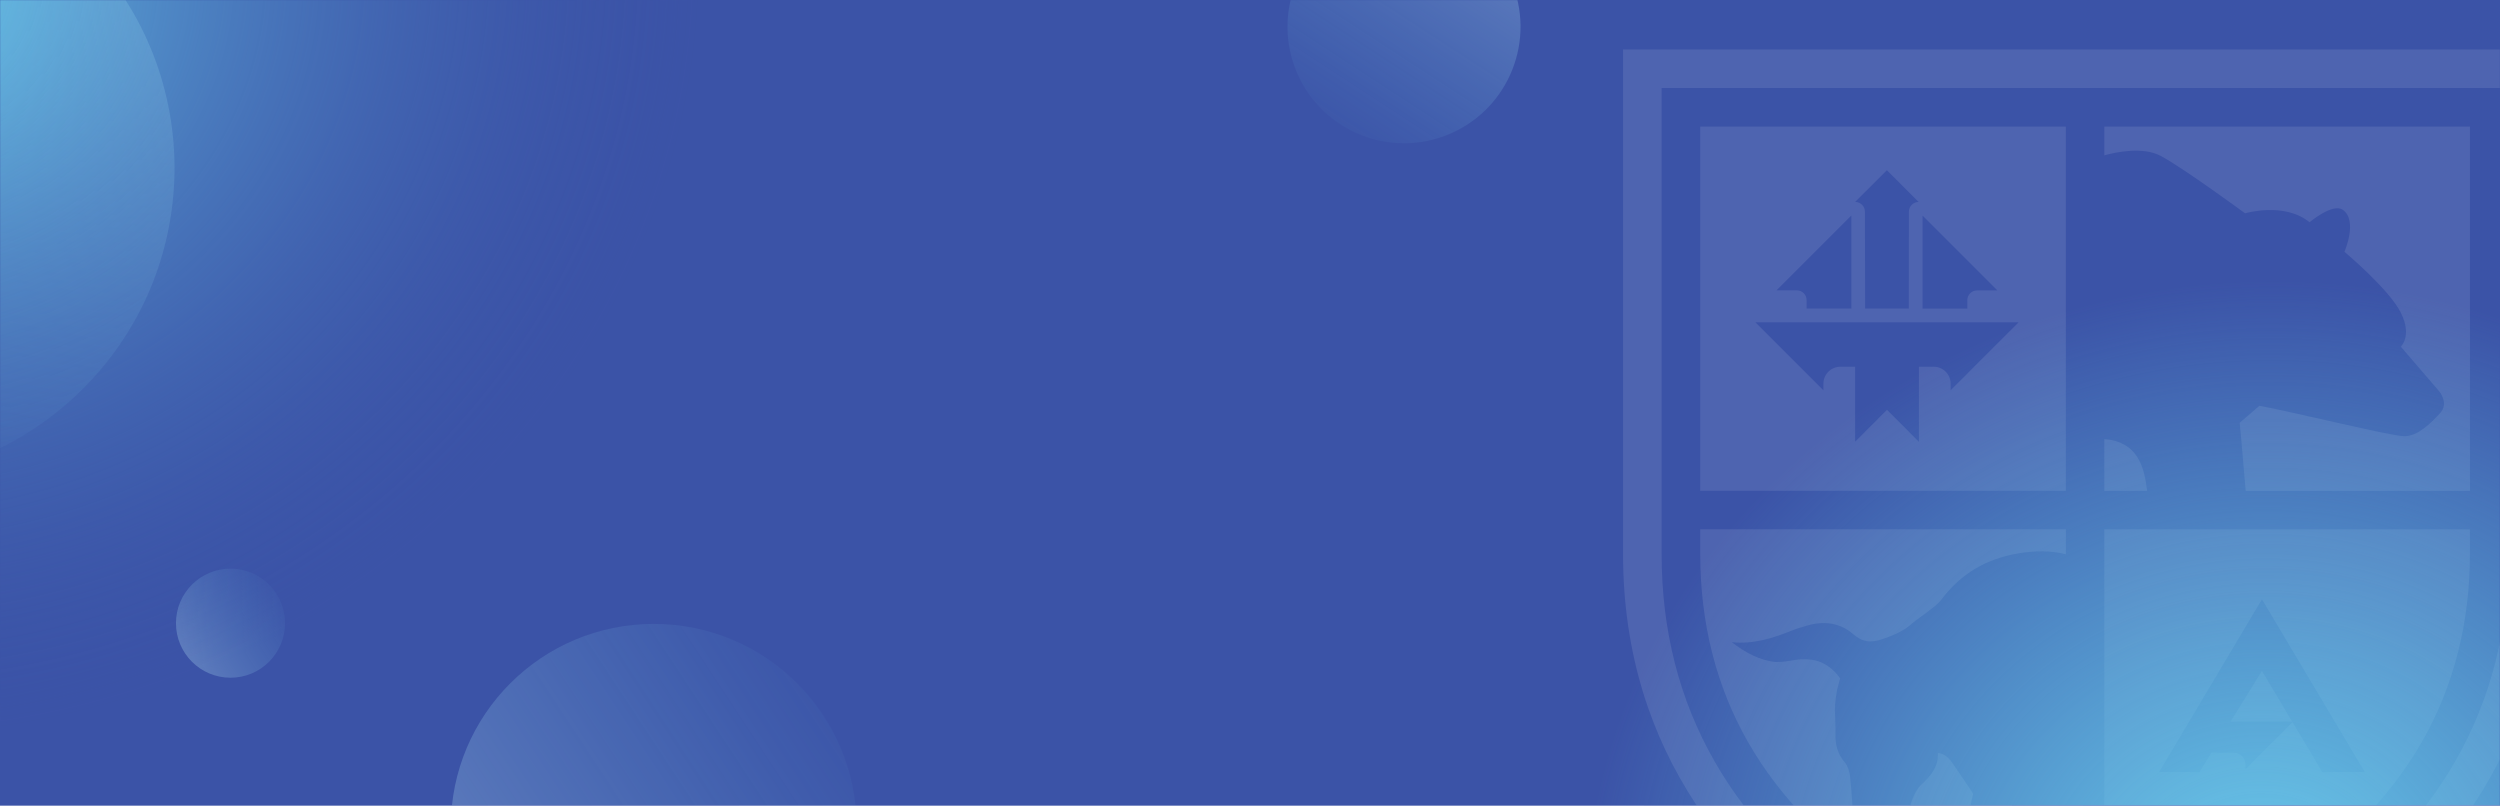 <svg width="1719" height="554" viewBox="0 0 1719 554" fill="none" xmlns="http://www.w3.org/2000/svg">
<rect width="1719" height="554" fill="#3B53A7"/>
<mask id="mask0_2120_27" style="mask-type:alpha" maskUnits="userSpaceOnUse" x="0" y="0" width="1719" height="554">
<rect width="1719" height="554" fill="#3B53A7"/>
</mask>
<g mask="url(#mask0_2120_27)">
<g style="mix-blend-mode:overlay" opacity="0.5">
<circle cx="158.5" cy="428.5" r="37.5" fill="url(#paint0_linear_2120_27)"/>
</g>
<g style="mix-blend-mode:overlay" opacity="0.5">
<circle cx="965.398" cy="18.398" r="80.102" transform="rotate(156.502 965.398 18.398)" fill="url(#paint1_linear_2120_27)"/>
</g>
<g style="mix-blend-mode:overlay" opacity="0.5">
<circle cx="449.5" cy="568.5" r="139.5" fill="url(#paint2_linear_2120_27)"/>
</g>
<g style="mix-blend-mode:overlay" opacity="0.5">
<circle cx="-94.5" cy="115.5" r="214.5" transform="rotate(-44.149 -94.5 115.5)" fill="url(#paint3_linear_2120_27)"/>
</g>
<g style="mix-blend-mode:overlay" opacity="0.1">
<path d="M1116.01 34V380.956C1116.01 658.973 1433.07 725.907 1433.07 725.907C1433.07 725.907 1751.37 658.988 1751.37 380.632V34H1116H1116.01ZM1724.85 380.632C1724.85 486.004 1675.81 571.434 1579.11 634.533C1516.1 675.655 1451.92 693.871 1433.09 698.635C1414.31 693.871 1350.42 675.655 1287.69 634.592C1191.37 571.537 1142.53 486.21 1142.53 380.956V60.52H1724.85V380.632Z" fill="white"/>
<path d="M1324.84 601.995C1333.39 591.184 1342.76 580.874 1350.02 569.251C1354.07 562.746 1354.63 554.044 1356.65 546.3C1356.82 545.651 1356.12 544.678 1355.65 543.985C1351.46 537.775 1347.24 531.565 1343 525.385C1340.47 521.713 1337.72 518.335 1332.44 517.716C1333.07 527.804 1327.07 533.866 1320.75 539.914C1318.67 541.905 1317.08 544.634 1315.92 547.303C1314.41 550.74 1313.13 554.398 1312.54 558.071C1310.95 567.85 1304.96 572.201 1295.56 572.879C1293.16 573.056 1287.11 572.85 1285.37 568.69C1279.5 569.325 1274.81 566.537 1274.4 561.935C1273.54 552.672 1273.2 543.35 1272.12 534.102C1271.73 530.695 1270.63 526.787 1268.5 524.264C1263.54 518.438 1261.86 511.993 1262.04 504.603C1262.18 498.954 1261.8 493.29 1261.68 488.305C1261.77 476.431 1265.3 466.519 1265.3 466.519C1265.3 466.519 1258.47 455.457 1245.96 453.673C1235.69 452.198 1231.21 455.28 1221.3 455.206C1210.22 454.277 1200.01 448.731 1190.78 441.563C1205.44 443.112 1218.86 438.879 1232.11 433.569C1235.6 432.167 1239.25 431.12 1242.86 430.073C1254.17 426.784 1265.24 428.288 1273.94 435.781C1280.84 441.725 1286.43 442.212 1294.75 439.336C1302.23 436.755 1308.98 433.878 1314.87 428.628C1318.2 425.648 1322.11 423.318 1325.61 420.515C1328.81 417.949 1332.39 415.559 1334.83 412.344C1348.23 394.585 1365.49 384.275 1387.7 380.529C1399.36 378.567 1410.28 378.508 1420.49 381.089V363.936H1169.08V380.942C1169.08 428.642 1180.17 472.198 1202.03 510.414C1224.13 549.014 1257.83 583.322 1302.23 612.394C1309.43 617.114 1316.65 621.509 1323.82 625.595C1321.57 617.482 1320.81 607.939 1324.87 601.98L1324.84 601.995Z" fill="white"/>
<path d="M1446.92 301.913V337.504H1476.36C1474.37 320.586 1469.7 303.698 1446.92 301.913Z" fill="white"/>
<path d="M1446.92 87.04V106.819C1454.67 104.666 1473.41 100.58 1485.85 107.277C1501.85 115.89 1543.71 146.673 1543.71 146.673C1543.71 146.673 1570.79 138.664 1588.03 152.824C1588.03 152.824 1603.89 139.475 1610.81 144.21C1621.5 151.526 1612.03 173.134 1612.03 173.134C1612.03 173.134 1642.71 198.798 1650.81 214.993C1658.82 230.997 1650.81 238.386 1650.81 238.386L1677.28 269.169C1677.28 269.169 1684.05 277.178 1677.9 283.948C1671.75 290.718 1662.52 299.952 1653.29 299.952C1644.05 299.952 1574.49 282.709 1553.56 279.022C1544.95 286.411 1540.02 290.718 1540.02 290.718C1540.02 290.718 1542.22 313.728 1544.12 337.504H1698.35V87.04H1446.94H1446.92Z" fill="white"/>
<path d="M1169.05 87.04V337.489H1420.46V87.04H1169.05ZM1321.95 148.236L1323.41 149.697L1331.45 157.735L1366.49 192.78L1373.41 199.698H1359.43C1355.73 199.698 1352.72 202.707 1352.72 206.409V212.191H1321.95V148.236ZM1282.48 131.968L1284.03 130.434L1290.74 123.722L1294.09 120.374L1297.43 117.026L1300.8 120.389L1304.15 123.737L1319.26 138.856C1315.56 138.856 1312.55 141.85 1312.55 145.567L1312.49 212.147H1282.46L1282.32 145.552C1282.32 141.85 1279.31 138.856 1275.61 138.856H1275.58L1282.45 131.982L1282.48 131.968ZM1228.44 192.721L1263.48 157.676L1271.52 149.638L1272.98 148.177V212.132H1242.21V206.35C1242.21 202.648 1239.2 199.639 1235.5 199.639H1221.52L1228.44 192.721ZM1381.61 227.988L1366.54 243.047L1341.26 268.328V263.815C1341.26 257.384 1336.03 252.163 1329.6 252.163H1319.46V303.55L1319.34 303.683L1312.61 296.972L1312.64 296.943L1297.49 281.795H1297.48L1282.55 296.721L1282.35 296.928V296.957L1275.63 303.668L1275.58 303.609V252.163H1265.43C1259 252.163 1253.78 257.384 1253.78 263.815V268.387L1228.52 243.136L1213.39 228.003L1207 221.616H1388L1381.64 227.973L1381.61 227.988Z" fill="white"/>
<path d="M1533.78 496.137L1576.09 496.167L1555.3 461.313L1533.78 496.137Z" fill="white"/>
<path d="M1446.92 363.951V667.116C1474.17 658.605 1519.76 641.584 1564.61 612.321C1609.2 583.22 1643.05 548.883 1665.23 510.224C1687.18 471.978 1698.32 428.378 1698.32 380.633V363.951H1446.91H1446.92ZM1596.81 530.888L1576.34 496.565L1572.28 500.622L1561.71 511.168L1543.98 528.867V525.696C1543.98 521.183 1540.33 517.525 1535.82 517.525H1528.71H1520.6L1512.34 530.888H1484.59L1555.32 412.065L1626.04 530.888H1596.81Z" fill="white"/>
</g>
<g style="mix-blend-mode:overlay">
<ellipse cx="1490.5" cy="478.153" rx="630.5" ry="586.153" fill="url(#paint4_radial_2120_27)"/>
</g>
<g style="mix-blend-mode:overlay">
<ellipse cx="-151.523" cy="-189.153" rx="762.477" ry="708.847" fill="url(#paint5_radial_2120_27)"/>
</g>
</g>
<defs>
<linearGradient id="paint0_linear_2120_27" x1="69.517" y1="490.788" x2="200.5" y2="404.5" gradientUnits="userSpaceOnUse">
<stop stop-color="white"/>
<stop offset="1" stop-color="#68CDED" stop-opacity="0"/>
</linearGradient>
<linearGradient id="paint1_linear_2120_27" x1="775.325" y1="151.449" x2="1055.11" y2="-32.867" gradientUnits="userSpaceOnUse">
<stop stop-color="white"/>
<stop offset="1" stop-color="#68CDED" stop-opacity="0"/>
</linearGradient>
<linearGradient id="paint2_linear_2120_27" x1="118.483" y1="800.212" x2="605.74" y2="479.22" gradientUnits="userSpaceOnUse">
<stop stop-color="white"/>
<stop offset="1" stop-color="#68CDED" stop-opacity="0"/>
</linearGradient>
<linearGradient id="paint3_linear_2120_27" x1="205.589" y1="-40.884" x2="-265.677" y2="285.621" gradientUnits="userSpaceOnUse">
<stop stop-color="white"/>
<stop offset="1" stop-color="#68CDED" stop-opacity="0"/>
</linearGradient>
<radialGradient id="paint4_radial_2120_27" cx="0" cy="0" r="1" gradientUnits="userSpaceOnUse" gradientTransform="translate(1551.11 624.218) rotate(-98.097) scale(430.344 462.901)">
<stop stop-color="#67CBEB"/>
<stop offset="1" stop-color="#68CDED" stop-opacity="0"/>
</radialGradient>
<radialGradient id="paint5_radial_2120_27" cx="0" cy="0" r="1" gradientUnits="userSpaceOnUse" gradientTransform="translate(-78.224 -12.514) rotate(-98.097) scale(520.424 559.796)">
<stop stop-color="#67CBEB"/>
<stop offset="1" stop-color="#3B53A7" stop-opacity="0"/>
</radialGradient>
</defs>
</svg>
